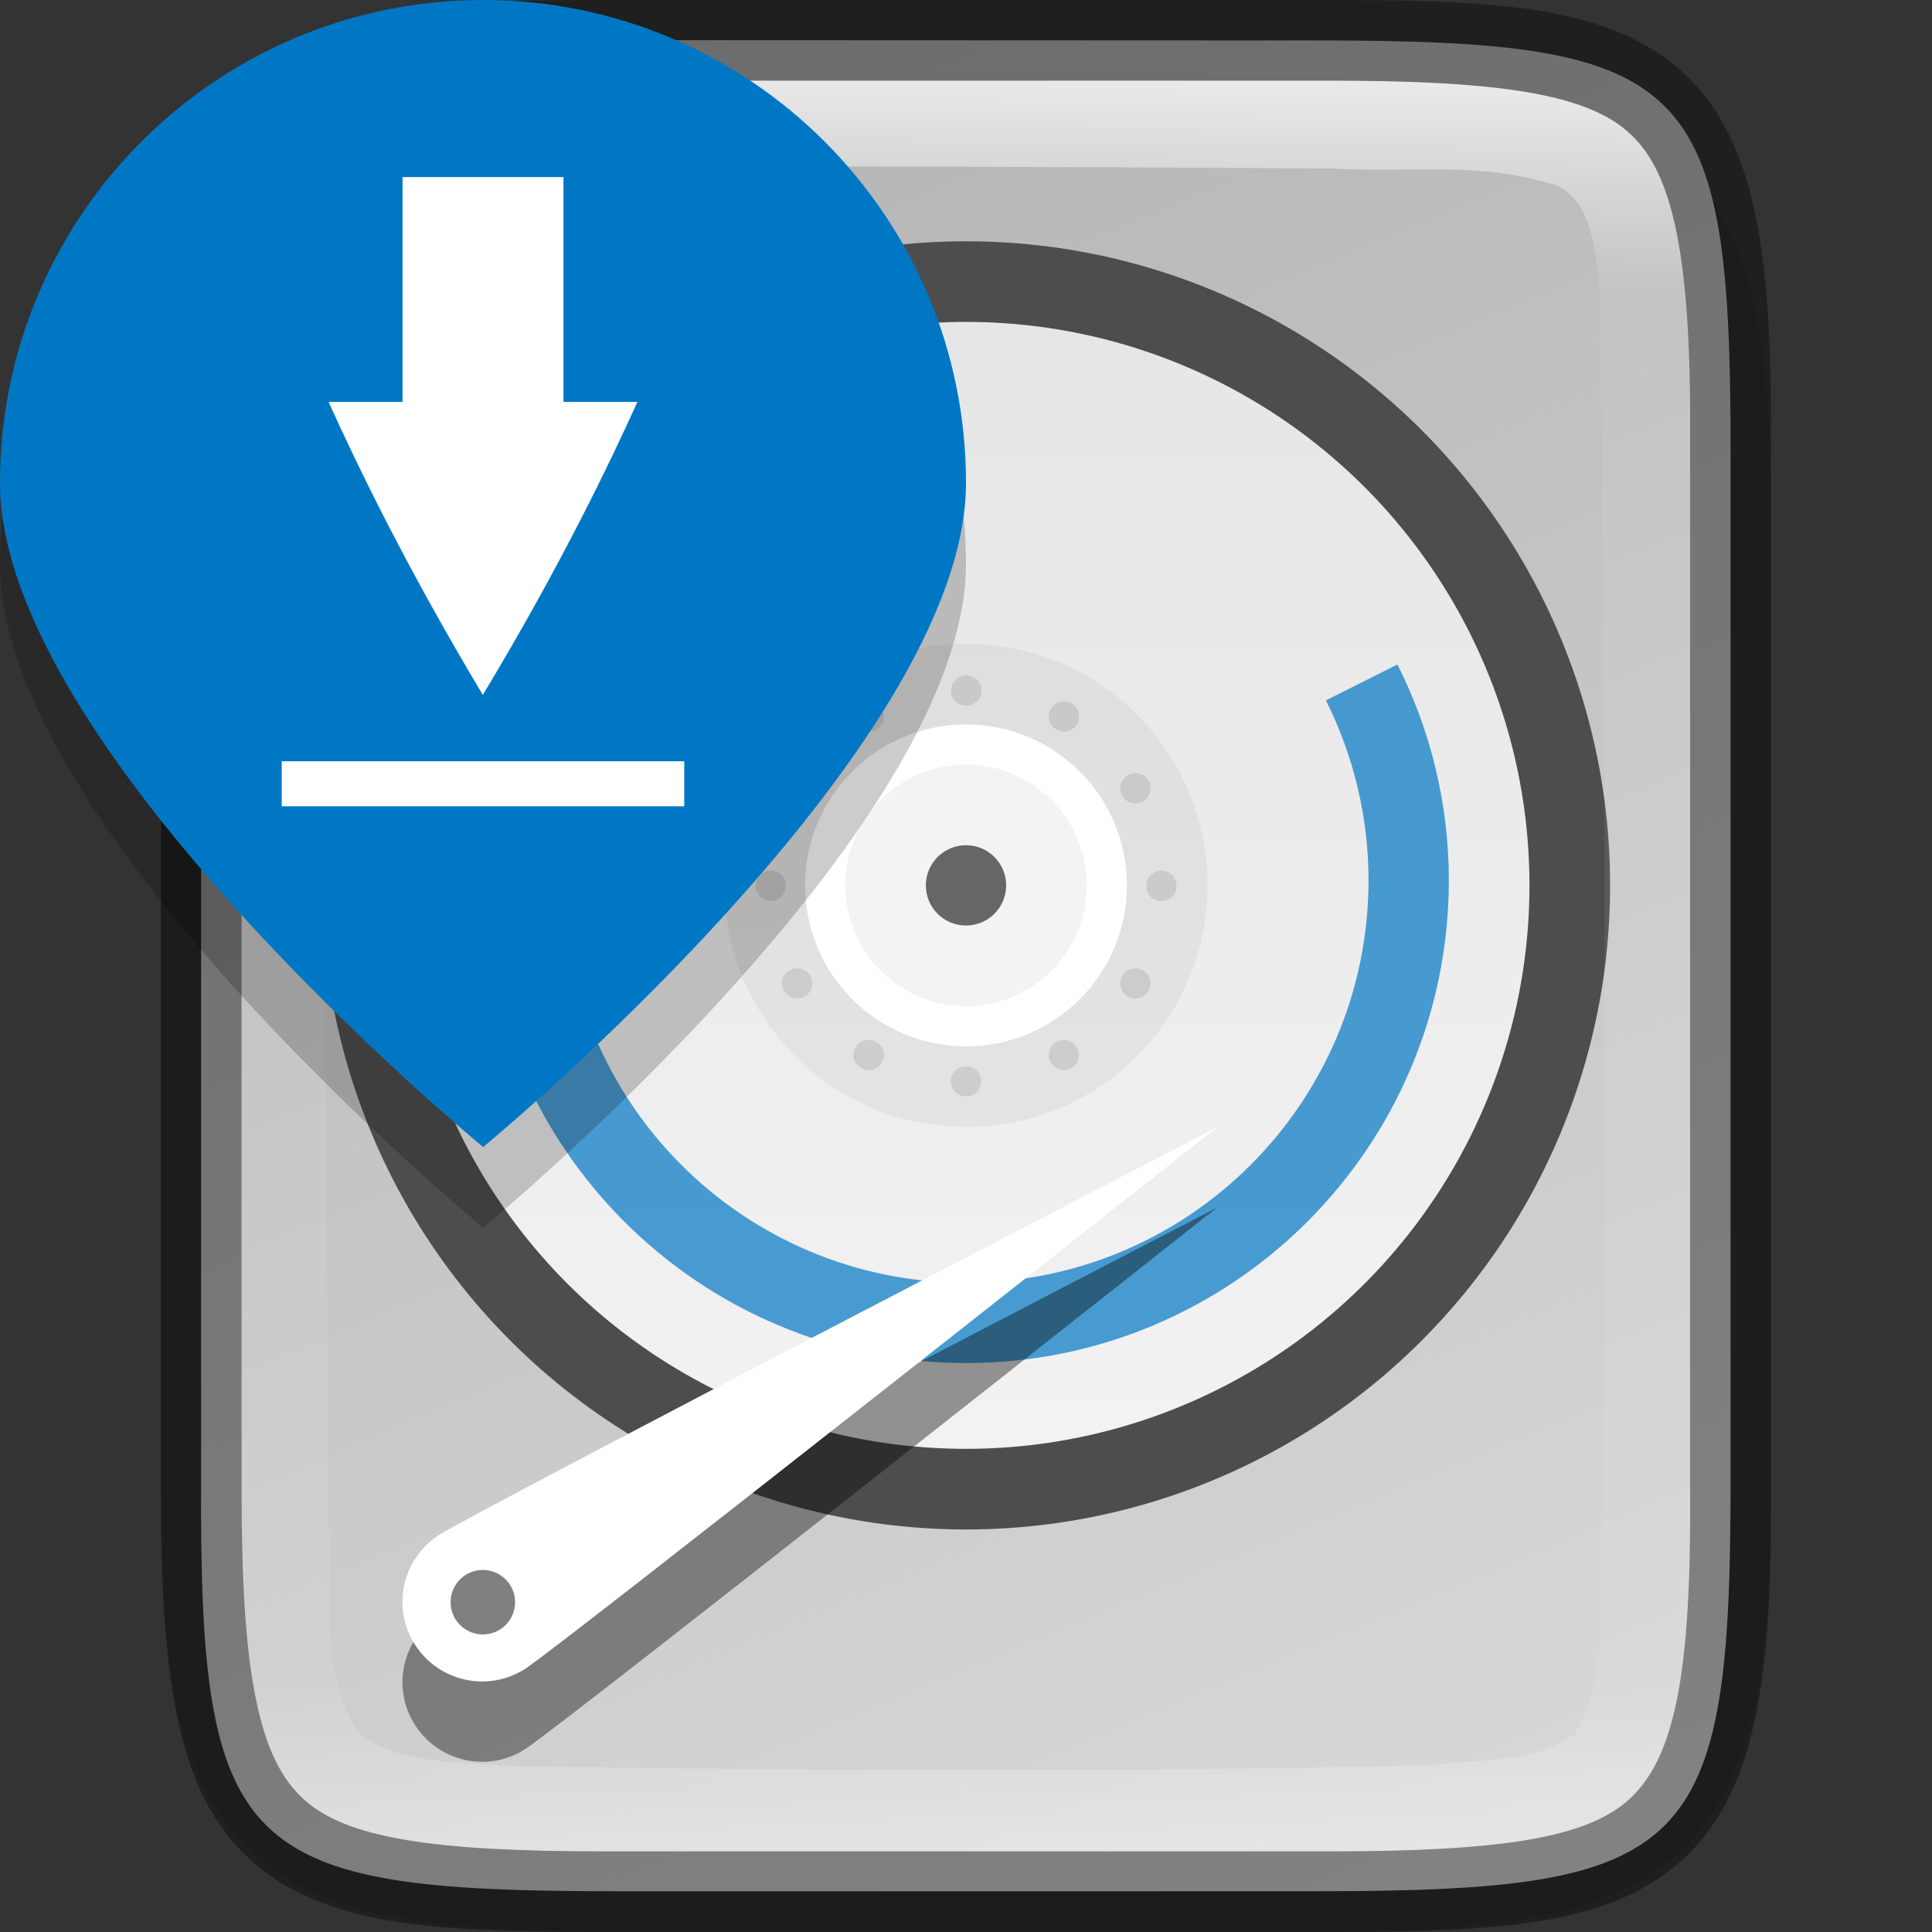 <?xml version="1.0" encoding="UTF-8" standalone="no"?>
<!-- Created with Inkscape (http://www.inkscape.org/) -->

<svg
   width="24"
   height="24"
   viewBox="0 0 6.35 6.35"
   version="1.1"
   id="svg5"
   inkscape:version="1.1.2 (0a00cf5339, 2022-02-04)"
   sodipodi:docname="ubiquity-kde.svg"
   xmlns:inkscape="http://www.inkscape.org/namespaces/inkscape"
   xmlns:sodipodi="http://sodipodi.sourceforge.net/DTD/sodipodi-0.dtd"
   xmlns:xlink="http://www.w3.org/1999/xlink"
   xmlns="http://www.w3.org/2000/svg"
   xmlns:svg="http://www.w3.org/2000/svg">
  <rect x="0" y="0" width="6.35" height="6.35" fill="#333333" stroke="none"/>
  <sodipodi:namedview
     id="namedview7"
     pagecolor="#ffffff"
     bordercolor="#666666"
     borderopacity="1.0"
     inkscape:pageshadow="2"
     inkscape:pageopacity="0.0"
     inkscape:pagecheckerboard="0"
     inkscape:document-units="px"
     showgrid="false"
     units="px"
     height="24px"
     inkscape:zoom="16.875"
     inkscape:cx="2.4"
     inkscape:cy="18.014815"
     inkscape:window-width="1920"
     inkscape:window-height="995"
     inkscape:window-x="0"
     inkscape:window-y="0"
     inkscape:window-maximized="1"
     inkscape:current-layer="svg5" />
  <defs
     id="defs2">
    <linearGradient
       inkscape:collect="always"
       id="linearGradient1871">
      <stop
         style="stop-color:#ffffff;stop-opacity:1;"
         offset="0"
         id="stop1867" />
      <stop
         style="stop-color:#ffffff;stop-opacity:0.1"
         offset="0.12"
         id="stop2515" />
      <stop
         style="stop-color:#ffffff;stop-opacity:0.102"
         offset="0.9"
         id="stop2581" />
      <stop
         style="stop-color:#ffffff;stop-opacity:0.502"
         offset="1"
         id="stop1869" />
    </linearGradient>
    <linearGradient
       inkscape:collect="always"
       id="linearGradient2290">
      <stop
         style="stop-color:#b3b3b3;stop-opacity:1"
         offset="0"
         id="stop2286" />
      <stop
         style="stop-color:#d9d9d9;stop-opacity:1"
         offset="1"
         id="stop2288" />
    </linearGradient>
    <linearGradient
       inkscape:collect="always"
       xlink:href="#linearGradient1871"
       id="linearGradient890"
       x1="1.983"
       y1="0.265"
       x2="1.983"
       y2="6.085"
       gradientUnits="userSpaceOnUse" />
    <linearGradient
       inkscape:collect="always"
       xlink:href="#linearGradient2290"
       id="linearGradient1282"
       x1="1.983"
       y1="0"
       x2="4.629"
       y2="6.35"
       gradientUnits="userSpaceOnUse" />
    <linearGradient
       inkscape:collect="always"
       xlink:href="#linearGradient2221"
       id="linearGradient1241"
       x1="6.35"
       y1="2.381"
       x2="6.35"
       y2="9.79"
       gradientUnits="userSpaceOnUse"
       gradientTransform="matrix(0.5,0,0,0.5,-3.1458333e-7,-0.132)" />
    <linearGradient
       inkscape:collect="always"
       id="linearGradient2221">
      <stop
         style="stop-color:#e6e6e6;stop-opacity:1;"
         offset="0"
         id="stop2217" />
      <stop
         style="stop-color:#f2f2f2;stop-opacity:1"
         offset="1"
         id="stop2219" />
    </linearGradient>
  </defs>
  <path
     d="m 2.081,0.265 c -0.296,0 -0.533,0.006 -0.738,0.041 C 1.137,0.34 0.951,0.408 0.811,0.548 0.671,0.688 0.602,0.875 0.568,1.081 0.533,1.286 0.528,1.523 0.529,1.82 v 1.62 1.356 c -0.001,0.297 0.004,0.533 0.038,0.738 0.034,0.206 0.103,0.393 0.243,0.533 0.14,0.14 0.326,0.208 0.532,0.242 0.205,0.034 0.442,0.041 0.738,0.041 h 2.188 c 0.296,0 0.532,-0.006 0.737,-0.041 C 5.211,6.275 5.398,6.206 5.538,6.066 5.677,5.926 5.746,5.74 5.78,5.534 5.814,5.329 5.821,5.092 5.821,4.795 V 3.44 1.819 c 0,-0.297 -0.006,-0.534 -0.041,-0.739 C 5.746,0.875 5.677,0.688 5.538,0.548 5.398,0.408 5.211,0.34 5.006,0.305 4.802,0.271 4.565,0.265 4.269,0.265 Z"
     style="color:#000000;font-style:normal;font-variant:normal;font-weight:normal;font-stretch:normal;font-size:medium;line-height:normal;font-family:sans-serif;font-variant-ligatures:normal;font-variant-position:normal;font-variant-caps:normal;font-variant-numeric:normal;font-variant-alternates:normal;font-feature-settings:normal;text-indent:0;text-align:start;text-decoration:none;text-decoration-line:none;text-decoration-style:solid;text-decoration-color:#000000;letter-spacing:normal;word-spacing:normal;text-transform:none;writing-mode:lr-tb;direction:ltr;text-orientation:mixed;dominant-baseline:auto;baseline-shift:baseline;text-anchor:start;white-space:normal;shape-padding:0;clip-rule:nonzero;display:inline;overflow:visible;visibility:visible;opacity:0.1;isolation:auto;mix-blend-mode:normal;color-interpolation:sRGB;color-interpolation-filters:linearRGB;solid-color:#000000;solid-opacity:1;vector-effect:none;fill:#000000;fill-opacity:1;fill-rule:nonzero;stroke:none;stroke-width:0.529;stroke-linecap:butt;stroke-linejoin:miter;stroke-miterlimit:4;stroke-dasharray:none;stroke-dashoffset:0;stroke-opacity:1;marker:none;color-rendering:auto;image-rendering:auto;shape-rendering:auto;text-rendering:auto;enable-background:accumulate"
     id="path3448" />
  <path
     d="m 2.02,0.132 c -1.232,0 -1.365,0.125 -1.359,1.348 v 1.694 1.694 c -0.006,1.223 0.127,1.348 1.359,1.348 h 2.309 c 1.232,0 1.359,-0.125 1.359,-1.348 V 3.175 1.481 c 0,-1.223 -0.127,-1.348 -1.359,-1.348 z"
     style="color:#000000;display:inline;overflow:visible;visibility:visible;fill:url(#linearGradient1282);fill-opacity:1;fill-rule:nonzero;stroke:none;stroke-width:0.265;marker:none;enable-background:accumulate"
     id="path3009" />
  <circle
     style="fill:#4d4d4d;fill-opacity:1;stroke-width:0.132;stroke-linejoin:round"
     id="path1307"
     cx="3.175"
     cy="2.91"
     r="2.117" />
  <circle
     style="fill:url(#linearGradient1241);fill-opacity:1;stroke-width:0.132;stroke-linejoin:round"
     id="path985"
     cx="3.175"
     cy="2.91"
     r="1.852" />
  <path
     d="M 2.951,1.323 C 2.169,1.434 1.588,2.103 1.587,2.893 c 0,0.877 0.711,1.587 1.588,1.587 0.877,0 1.587,-0.711 1.587,-1.587 C 4.762,2.647 4.704,2.404 4.593,2.184 L 4.358,2.302 c 0.092,0.184 0.14,0.386 0.14,0.591 0,0.731 -0.592,1.323 -1.323,1.323 -0.731,0 -1.323,-0.592 -1.323,-1.323 5.82e-4,-0.658 0.485,-1.215 1.136,-1.308 z"
     style="opacity:0.7;fill:#0077c4;stroke-width:0.265;enable-background:new;fill-opacity:1"
     id="path1700" />
  <circle
     style="opacity:0.05;fill:#000000;fill-opacity:1;stroke-width:0.529;stroke-linecap:round;stroke-linejoin:round"
     id="path1286"
     cx="3.175"
     cy="2.91"
     r="0.794" />
  <path
     id="circle79"
     style="opacity:0.1;fill:#000000;stroke-width:0.265"
     d="m 3.176,2.22 a 0.049,0.049 0 0 0 -0.05,0.05 0.049,0.049 0 0 0 0.05,0.049 0.049,0.049 0 0 0 0.05,-0.049 0.049,0.049 0 0 0 -0.05,-0.05 z m -0.326,0.086 a 0.049,0.049 0 0 0 -0.02,0.006 0.049,0.049 0 0 0 -0.018,0.068 0.049,0.049 0 0 0 0.068,0.018 0.049,0.049 0 0 0 0.018,-0.068 0.049,0.049 0 0 0 -0.048,-0.024 z m 0.644,0 a 0.049,0.049 0 0 0 -0.04,0.024 0.049,0.049 0 0 0 0.018,0.068 0.049,0.049 0 0 0 0.068,-0.018 0.049,0.049 0 0 0 -0.018,-0.068 0.049,0.049 0 0 0 -0.027,-0.006 z m -0.877,0.235 a 0.049,0.049 0 0 0 -0.041,0.025 0.049,0.049 0 0 0 0.018,0.068 0.049,0.049 0 0 0 0.068,-0.018 0.049,0.049 0 0 0 -0.018,-0.068 0.049,0.049 0 0 0 -0.027,-0.007 z m 1.117,0 a 0.049,0.049 0 0 0 -0.027,0.007 0.049,0.049 0 0 0 -0.018,0.068 0.049,0.049 0 0 0 0.068,0.018 0.049,0.049 0 0 0 0.018,-0.068 0.049,0.049 0 0 0 -0.04,-0.025 z M 2.534,2.862 A 0.049,0.049 0 0 0 2.484,2.911 0.049,0.049 0 0 0 2.534,2.961 0.049,0.049 0 0 0 2.583,2.911 0.049,0.049 0 0 0 2.534,2.862 Z m 1.284,0 a 0.049,0.049 0 0 0 -0.05,0.05 0.049,0.049 0 0 0 0.05,0.05 0.049,0.049 0 0 0 0.049,-0.05 0.049,0.049 0 0 0 -0.049,-0.05 z M 2.615,3.183 a 0.049,0.049 0 0 0 -0.02,0.006 0.049,0.049 0 0 0 -0.018,0.068 0.049,0.049 0 0 0 0.068,0.018 0.049,0.049 0 0 0 0.018,-0.068 0.049,0.049 0 0 0 -0.048,-0.024 z m 1.115,0 a 0.049,0.049 0 0 0 -0.041,0.025 0.049,0.049 0 0 0 0.018,0.067 0.049,0.049 0 0 0 0.068,-0.018 0.049,0.049 0 0 0 -0.018,-0.067 0.049,0.049 0 0 0 -0.027,-0.007 z M 3.499,3.418 a 0.049,0.049 0 0 0 -0.027,0.007 0.049,0.049 0 0 0 -0.018,0.068 0.049,0.049 0 0 0 0.067,0.018 0.049,0.049 0 0 0 0.018,-0.068 0.049,0.049 0 0 0 -0.04,-0.025 z m -0.647,5.292e-4 a 0.049,0.049 0 0 0 -0.04,0.024 0.049,0.049 0 0 0 0.018,0.068 0.049,0.049 0 0 0 0.068,-0.018 0.049,0.049 0 0 0 -0.018,-0.068 0.049,0.049 0 0 0 -0.027,-0.006 z m 0.323,0.086 a 0.049,0.049 0 0 0 -0.05,0.049 0.049,0.049 0 0 0 0.05,0.05 0.049,0.049 0 0 0 0.05,-0.05 0.049,0.049 0 0 0 -0.05,-0.049 z" />
  <circle
     style="fill:#ffffff;fill-opacity:1;stroke-width:0.529;stroke-linecap:round;stroke-linejoin:round"
     id="path1560"
     cx="3.175"
     cy="2.91"
     r="0.529" />
  <circle
     style="opacity:0.05;fill:#000000;fill-opacity:1;stroke-width:0.529;stroke-linecap:round;stroke-linejoin:round"
     id="path1456"
     cx="3.175"
     cy="2.91"
     r="0.397" />
  <circle
     style="fill:#666666;fill-opacity:1;stroke-width:0.265;stroke-linecap:round;stroke-linejoin:round"
     id="path1868"
     cx="3.175"
     cy="2.91"
     r="0.132" />
  <path
     d="m 4,3.969 c 0,0 -2.153,1.702 -2.274,1.78 C 1.605,5.827 1.443,5.792 1.365,5.671 1.286,5.55 1.321,5.388 1.443,5.31 1.564,5.231 4,3.969 4,3.969 Z"
     style="opacity:0.4;fill:#000000;stroke-width:0.265;enable-background:new"
     id="path1021"
     sodipodi:nodetypes="cccccc" />
  <g
     id="g2194"
     transform="translate(0,0.265)">
    <path
       d="m 4,3.44 c 0,0 -2.153,1.702 -2.274,1.78 C 1.605,5.298 1.443,5.263 1.365,5.142 1.286,5.021 1.321,4.859 1.443,4.78 1.564,4.702 4,3.44 4,3.44 Z"
       style="fill:#ffffff;stroke-width:0.07;enable-background:new"
       id="path2071" />
    <circle
       style="fill:#808080;fill-opacity:1;stroke-width:0.212;stroke-linecap:round;stroke-linejoin:round"
       id="path1208"
       cx="1.587"
       cy="5.001"
       r="0.106" />
  </g>
  <path
     d="m 1.983,0.265 c -0.554,0 -0.848,0.042 -0.989,0.175 -0.07,0.066 -0.121,0.163 -0.154,0.327 C 0.807,0.93 0.794,1.155 0.794,1.451 v 1.724 1.724 c 0,0.295 0.013,0.52 0.047,0.684 0.033,0.164 0.084,0.261 0.154,0.327 C 1.135,6.044 1.429,6.085 1.983,6.085 h 2.383 c 0.554,0 0.85,-0.042 0.992,-0.175 C 5.429,5.844 5.479,5.747 5.512,5.584 5.545,5.42 5.558,5.195 5.556,4.9 V 3.175 1.45 C 5.558,1.155 5.545,0.93 5.512,0.766 5.479,0.603 5.429,0.506 5.358,0.439 5.217,0.306 4.921,0.265 4.367,0.265 Z m 0.233,0.282 c 0.723,-7.9375e-4 1.446,0.002 2.168,0.007 0.227,0.014 0.468,-0.021 0.691,0.044 0.15,0.027 0.166,0.204 0.18,0.326 0.027,1.355 0.02,2.717 0.009,4.072 -0.019,0.233 0.038,0.493 -0.088,0.704 C 5.04,5.799 4.854,5.781 4.694,5.803 3.692,5.823 2.69,5.82 1.688,5.805 1.519,5.788 1.322,5.805 1.179,5.698 1.045,5.487 1.096,5.221 1.079,4.985 1.069,3.645 1.061,2.298 1.087,0.958 1.109,0.832 1.115,0.641 1.266,0.601 1.577,0.519 1.899,0.56 2.216,0.547 Z"
     style="color:#000000;display:inline;overflow:visible;visibility:visible;opacity:0.7;fill:url(#linearGradient890);fill-opacity:1;fill-rule:nonzero;stroke:none;stroke-width:0.265;marker:none;enable-background:accumulate"
     id="path2869" />
  <path
     style="color:#000000;display:inline;opacity:0.4;fill:#000000;stroke-width:0.265;-inkscape-stroke:none;enable-background:new"
     d="M 1.983,0 C 1.419,0 1.053,0.02 0.812,0.247 0.692,0.361 0.621,0.518 0.581,0.714 0.542,0.909 0.529,1.148 0.529,1.451 v 1.724 1.724 c 0,0.303 0.012,0.541 0.052,0.737 0.04,0.196 0.111,0.353 0.231,0.467 C 1.053,6.33 1.419,6.35 1.983,6.35 h 2.383 c 0.564,0 0.931,-0.019 1.173,-0.246 C 5.66,5.99 5.732,5.832 5.771,5.636 5.811,5.44 5.822,5.202 5.821,4.899 V 4.899 3.175 1.451 1.451 C 5.822,1.148 5.811,0.91 5.771,0.714 5.732,0.518 5.66,0.36 5.54,0.246 5.298,0.019 4.931,0 4.367,0 Z m 0,0.265 h 2.383 c 0.554,0 0.85,0.042 0.992,0.175 0.071,0.066 0.12,0.164 0.153,0.327 0.033,0.164 0.046,0.389 0.044,0.684 v 1.725 1.725 C 5.557,5.195 5.545,5.42 5.512,5.584 5.479,5.747 5.429,5.844 5.358,5.911 5.217,6.044 4.921,6.085 4.367,6.085 H 1.983 c -0.554,0 -0.848,-0.042 -0.989,-0.175 C 0.924,5.844 0.874,5.747 0.841,5.584 0.807,5.42 0.794,5.195 0.794,4.899 V 3.175 1.451 c 0,-0.295 0.014,-0.52 0.047,-0.684 0.033,-0.164 0.083,-0.261 0.153,-0.327 C 1.135,0.306 1.429,0.265 1.983,0.265 Z"
     id="path3225" />
  <path
     d="m 3.175,1.852 c 0,0.877 -1.587,2.183 -1.587,2.183 C 1.588,4.035 0,2.729 0,1.852 0,0.975 0.711,0.265 1.588,0.265 c 0.877,0 1.587,0.711 1.587,1.587 z"
     style="opacity:0.2;stroke-width:0.265;enable-background:new"
     id="path1164" />
  <path
     d="m 3.175,1.587 c 0,0.877 -1.587,2.183 -1.587,2.183 0,0 -1.588,-1.306 -1.588,-2.183 C 2.8e-7,0.711 0.711,0 1.588,0 2.464,0 3.175,0.711 3.175,1.587 Z"
     style="fill:#0077c4;stroke-width:0.265;enable-background:new;fill-opacity:1"
     id="path1424" />
  <path
     d="M 1.323,0.582 H 1.852 V 1.321 H 2.095 C 2.005,1.52 1.844,1.857 1.587,2.284 1.331,1.857 1.17,1.52 1.08,1.321 H 1.323 Z M 0.926,2.502 V 2.65 H 2.249 V 2.502 Z"
     style="color:#000000;fill:#ffffff;stroke-width:0.265"
     id="path1998" />
</svg>
